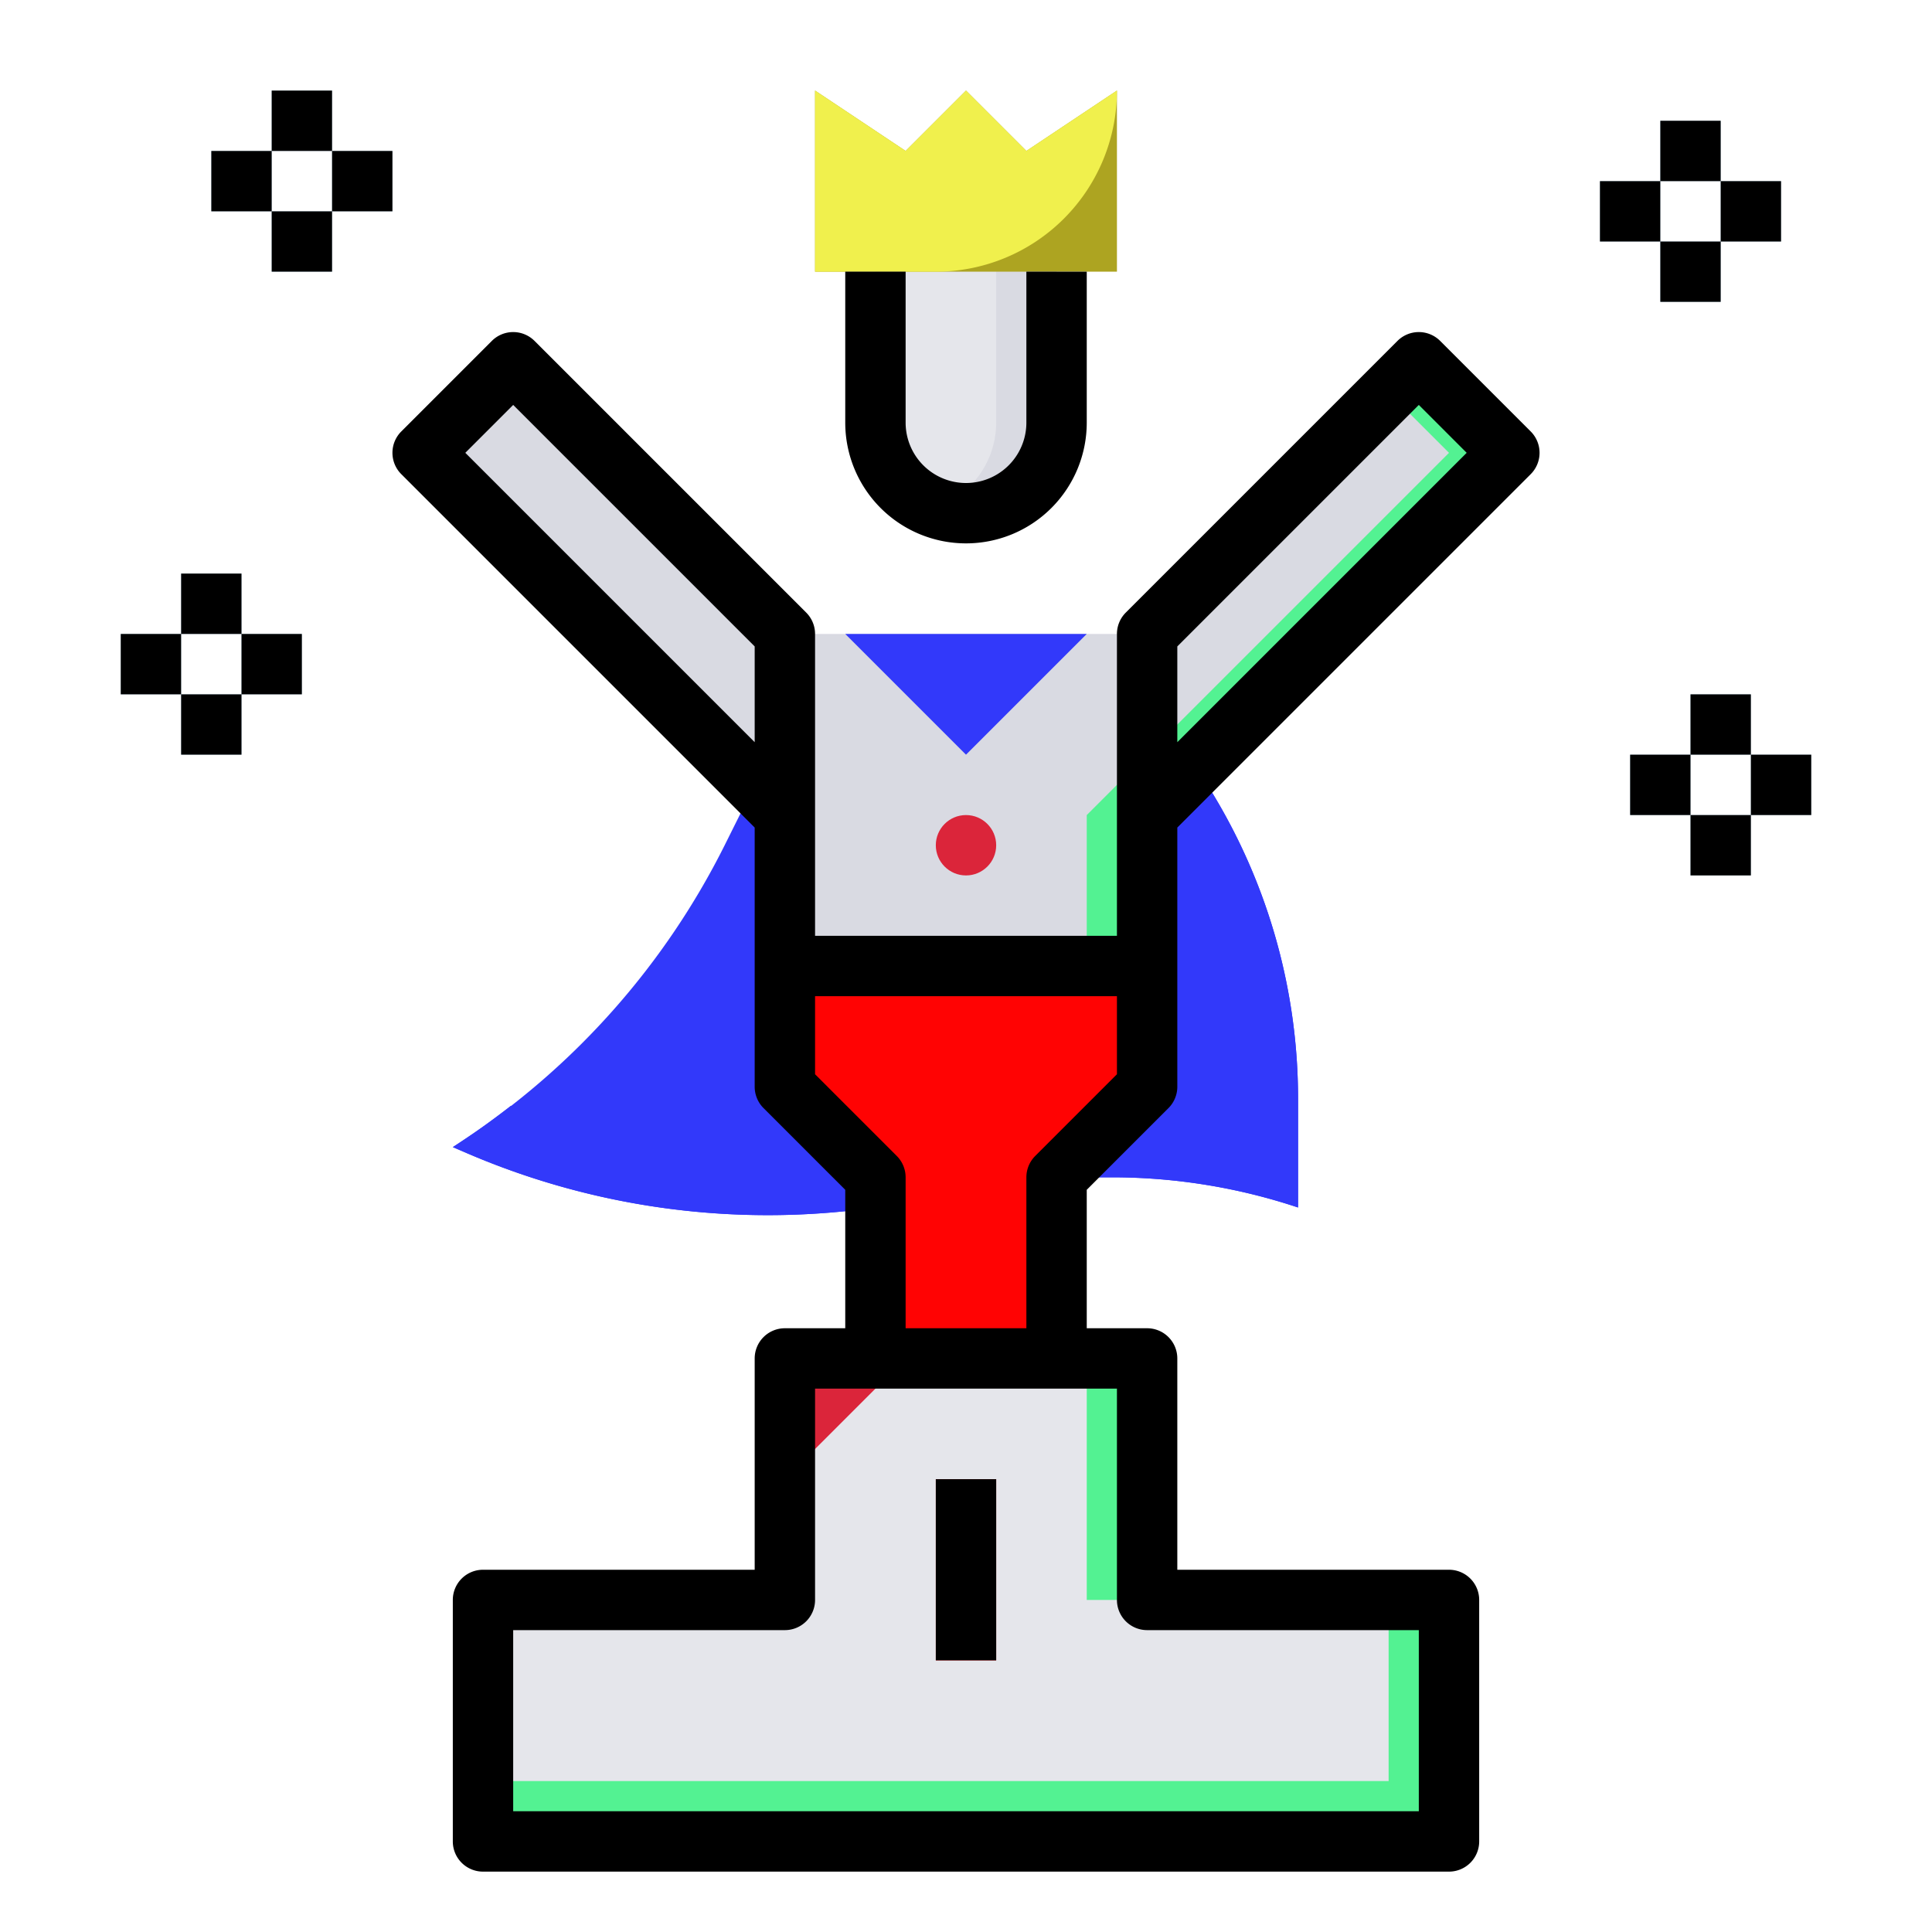 <svg viewBox="0 0 64 64" xmlns="http://www.w3.org/2000/svg"><path d="M25.5 25 24 28.01a25.232 25.232 0 0 1-8.567 9.705L15 38l.5.215A25.224 25.224 0 0 0 29 40l3-1h4.838A19.5 19.5 0 0 1 43 40v-3.6a19.487 19.487 0 0 0-2.777-10.026L39.4 25z" fill="#3239fa" class="fill-027de5"></path><path d="M40.223 26.371 39.4 25h-1.314A19.48 19.48 0 0 1 40 33.4a2.836 2.836 0 0 1-3.234 2.823A19.5 19.5 0 0 0 33.838 36H29l-3 1a25.2 25.2 0 0 1-9.078-.369c-.485.377-.981.741-1.494 1.084L15 38l.5.215A25.224 25.224 0 0 0 29 40l3-1h4.838A19.5 19.5 0 0 1 43 40v-3.6a19.493 19.493 0 0 0-2.777-10.029z" fill="#3239fa" class="fill-0468ad"></path><path fill="#ff0303" d="M35 45h-6v-6l-3-3v-9h12v9l-3 3v6z" class="fill-444444"></path><path fill="#d9dae2" d="m47 12-9 9H26l-9-9-3 3 12 12v5h12v-5l12-12-3-3z" class="fill-d9dae2"></path><path fill="#53f292" d="m47 12-1 1 2 2-12 12v5h2v-5l12-12-3-3z" class="fill-cfcfd9"></path><path d="M32 17a3 3 0 0 1-3-3V8h6v6a3 3 0 0 1-3 3z" fill="#e5e6eb" class="fill-e5e6eb"></path><path d="M33 8v6a2.99 2.99 0 0 1-2 2.816A2.962 2.962 0 0 0 32 17a3 3 0 0 0 3-3V8z" fill="#d9dae2" class="fill-d9dae2"></path><path fill="#ada421" d="M37 9H27V3l3 2 2-2 2 2 3-2v6z" class="fill-85b4e0"></path><path d="M31 9h-4V3l3 2 2-2 2 2 3-2a6 6 0 0 1-6 6z" fill="#f0f04d" class="fill-94c7f2"></path><path fill="#cceaff" d="M54 25h2v2h-2zM56 23h2v2h-2zM58 25h2v2h-2zM56 27h2v2h-2zM4 21h2v2H4zM6 19h2v2H6zM8 21h2v2H8zM6 23h2v2H6zM7 5h2v2H7zM9 3h2v2H9zM11 5h2v2h-2zM9 7h2v2H9zM53 6h2v2h-2zM55 4h2v2h-2zM57 6h2v2h-2zM55 8h2v2h-2z" class="fill-cceaff"></path><path fill="#e5e6eb" d="M38 53v-8H26v8H16v8h32v-8H38z" class="fill-e5e6eb"></path><path fill="#53f292" d="M36 45h2v8h-2zM46 53v6H16v2h32v-8h-2z" class="fill-cfcfd9"></path><path fill="#ff0303" d="M31 49h2v6h-2z" class="fill-444444"></path><path fill="#db253a" d="M26 49v-4h4l-4 4z" class="fill-ffffff"></path><circle cx="32" cy="28" r="1" fill="#db253a" class="fill-ffffff"></circle><path fill="#3239fa" d="m36 21-4 4-4-4h8z" class="fill-027de5"></path><path d="M31 49h2v6h-2zM32 18a4 4 0 0 0 4-4V9h-2v5a2 2 0 0 1-4 0V9h-2v5a4 4 0 0 0 4 4zM54 25h2v2h-2zM56 23h2v2h-2zM58 25h2v2h-2zM56 27h2v2h-2zM4 21h2v2H4zM6 19h2v2H6zM8 21h2v2H8zM6 23h2v2H6zM7 5h2v2H7zM9 3h2v2H9zM11 5h2v2h-2zM9 7h2v2H9zM53 6h2v2h-2zM55 4h2v2h-2zM57 6h2v2h-2zM55 8h2v2h-2z" fill="#000000" class="fill-000000"></path><path d="M47.707 11.293a1 1 0 0 0-1.414 0l-9 9A1 1 0 0 0 37 21v10H27V21a1 1 0 0 0-.293-.707l-9-9a1 1 0 0 0-1.414 0l-3 3a1 1 0 0 0 0 1.414L25 27.414V36a1 1 0 0 0 .293.707L28 39.414V44h-2a1 1 0 0 0-1 1v7h-9a1 1 0 0 0-1 1v8a1 1 0 0 0 1 1h32a1 1 0 0 0 1-1v-8a1 1 0 0 0-1-1h-9v-7a1 1 0 0 0-1-1h-2v-4.586l2.707-2.707A1 1 0 0 0 39 36v-8.586l11.707-11.707a1 1 0 0 0 0-1.414zM15.414 15 17 13.414l8 8v3.172zM38 54h9v6H17v-6h9a1 1 0 0 0 1-1v-7h10v7a1 1 0 0 0 1 1zm-3.707-15.707A1 1 0 0 0 34 39v5h-4v-5a1 1 0 0 0-.293-.707L27 35.586V33h10v2.586zM39 24.586v-3.172l8-8L48.586 15z" fill="#000000" class="fill-000000"></path></svg>